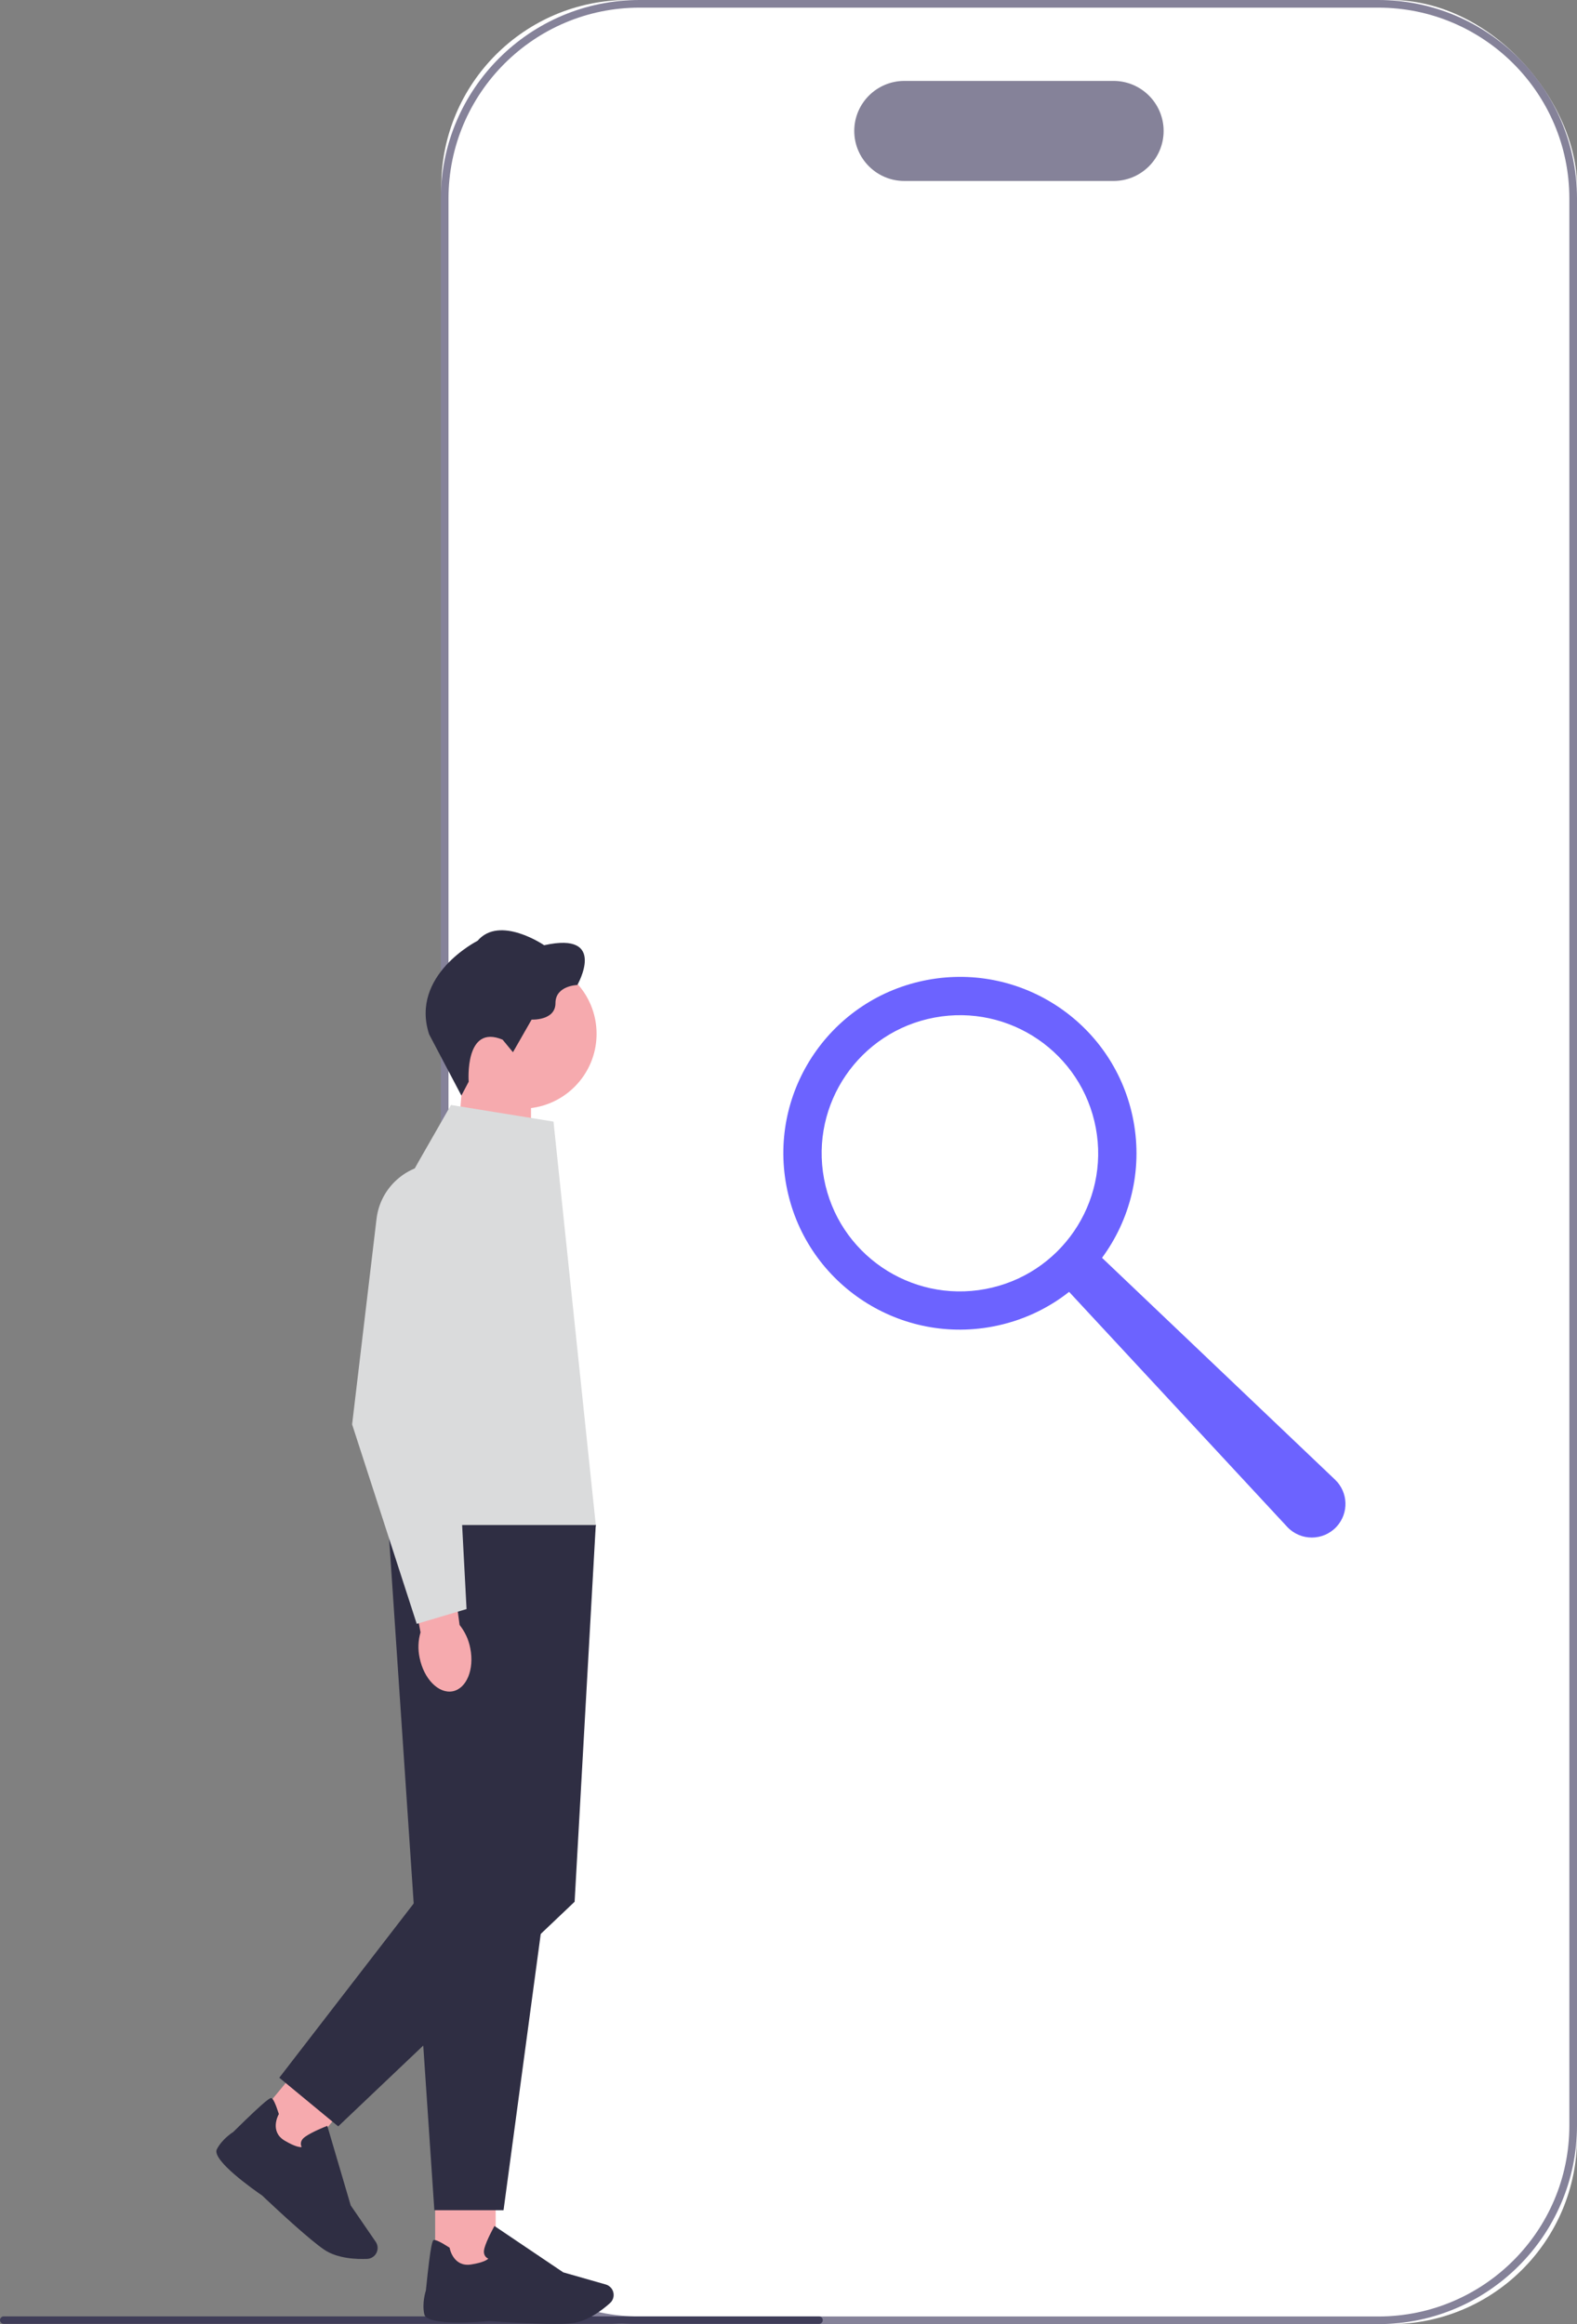 <svg width="262" height="386" viewBox="0 0 262 386" fill="none" xmlns="http://www.w3.org/2000/svg">
<rect x="0" y="0" width="262" height="386" fill="#808080" stroke="none"/>
<g clip-path="url(#clip0_1480_1107)">
<rect x="73.312" width="188.688" height="386" rx="31" fill="white"/>
<path d="M228.989 386H106.252C88.049 386 73.241 371.212 73.241 353.035V32.965C73.241 14.788 88.049 0 106.252 0H228.989C247.192 0 262 14.788 262 32.965V353.035C262 371.212 247.192 386 228.989 386ZM106.252 1.269C88.748 1.269 74.512 15.486 74.512 32.965V353.035C74.512 370.514 88.748 384.731 106.252 384.731H228.989C246.492 384.731 260.729 370.514 260.729 353.035V32.965C260.729 15.486 246.492 1.269 228.989 1.269H106.252Z" fill="#858299"/>
<path d="M185.003 30.057H150.244C145.656 30.057 141.925 26.332 141.925 21.749C141.925 17.167 145.656 13.441 150.244 13.441H185.003C189.591 13.441 193.322 17.167 193.322 21.749C193.322 26.332 189.591 30.057 185.003 30.057Z" fill="#858299"/>
<path d="M136.695 385.333C136.695 385.676 136.415 385.955 136.072 385.955H0.623C0.28 385.955 0 385.676 0 385.333C0 384.99 0.28 384.711 0.623 384.711H136.072C136.415 384.711 136.695 384.99 136.695 385.333Z" fill="#3F3D58"/>
<path d="M75.732 193.009L88.221 197.109V179.16H76.889L75.732 193.009Z" fill="#F6AAAE"/>
<path d="M86.67 184.131C93.543 184.131 99.114 178.567 99.114 171.704C99.114 164.841 93.543 159.277 86.67 159.277C79.797 159.277 74.226 164.841 74.226 171.704C74.226 178.567 79.797 184.131 86.67 184.131Z" fill="#F6AAAE"/>
<path d="M83.505 172.676L85.221 174.758L88.323 169.338C88.323 169.338 92.282 169.541 92.282 166.609C92.282 163.677 95.918 163.594 95.918 163.594C95.918 163.594 101.059 154.626 90.407 156.987C90.407 156.987 83.016 151.929 79.342 156.251C79.342 156.251 68.074 161.919 71.296 171.788L76.654 181.955L77.868 179.651C77.868 179.651 77.131 169.985 83.505 172.676Z" fill="#2F2E43"/>
<path d="M82.348 363.09H72.294V377.332H82.348V363.09Z" fill="#F6AAAE"/>
<path d="M81.243 385.494C79.52 385.652 70.921 386.325 70.489 384.358C70.095 382.549 70.674 380.658 70.756 380.404C71.582 372.191 71.887 372.096 72.072 372.039C72.364 371.956 73.222 372.356 74.608 373.251L74.697 373.308L74.716 373.41C74.741 373.537 75.358 376.551 78.268 376.094C80.264 375.777 80.912 375.339 81.122 375.123C80.95 375.047 80.741 374.914 80.594 374.679C80.378 374.343 80.34 373.911 80.48 373.397C80.855 372.032 81.98 370.014 82.024 369.932L82.152 369.703L93.579 377.402L100.633 379.414C101.167 379.566 101.593 379.947 101.809 380.454C102.108 381.165 101.924 381.99 101.352 382.504C100.068 383.653 97.526 385.627 94.85 385.868C94.138 385.932 93.198 385.957 92.142 385.957C87.725 385.957 81.287 385.5 81.236 385.494L81.243 385.494Z" fill="#2F2E43"/>
<path d="M50.988 341.702L41.898 352.676L49.645 359.076L58.735 348.102L50.988 341.702Z" fill="#F6AAAE"/>
<path d="M43.593 364.669C42.169 363.692 35.108 358.741 36.029 356.951C36.881 355.308 38.533 354.222 38.762 354.076C44.641 348.275 44.94 348.396 45.118 348.472C45.397 348.593 45.798 349.45 46.3 351.017L46.332 351.112L46.281 351.201C46.217 351.315 44.768 354.032 47.304 355.53C49.045 356.558 49.827 356.628 50.12 356.596C50.037 356.431 49.961 356.19 49.992 355.917C50.037 355.523 50.285 355.162 50.73 354.857C51.893 354.045 54.041 353.207 54.136 353.169L54.378 353.074L58.267 366.281L62.417 372.323C62.729 372.78 62.818 373.345 62.659 373.878C62.437 374.614 61.769 375.135 60.994 375.166C59.272 375.236 56.056 375.135 53.838 373.618C53.253 373.218 52.509 372.64 51.696 371.968C48.296 369.156 43.624 364.707 43.586 364.669L43.593 364.669Z" fill="#2F2E43"/>
<path d="M98.981 253.246H64.496L72.161 367.081H83.658L98.987 253.246L98.981 253.246Z" fill="#2F2E43"/>
<path d="M91.958 259.517L98.981 253.246L95.466 315.85L56.189 353.156L46.402 345.077L69.281 315.425L91.958 259.517Z" fill="#2F2E43"/>
<path d="M91.958 186.28L74.925 183.52L69.637 192.754C62.913 204.495 60.174 218.09 61.82 231.513L64.496 253.251H98.981L91.958 186.287L91.958 186.28Z" fill="#DADBDC"/>
<path d="M78.128 273.738C78.834 277.248 77.518 280.453 75.198 280.897C72.872 281.335 70.419 278.847 69.714 275.331C69.415 273.928 69.466 272.481 69.866 271.104L67.07 256.183L74.379 255.047L76.355 269.879C77.258 271.015 77.868 272.335 78.128 273.744V273.738Z" fill="#F6AAAE"/>
<path d="M69.237 269.696L58.503 236.579V236.529L62.557 202.428C63.18 197.204 67.617 193.27 72.879 193.27C76.101 193.27 79.088 194.723 81.071 197.262C83.054 199.8 83.747 203.043 82.965 206.172L75.802 234.777L77.512 267.24L69.231 269.697L69.237 269.696Z" fill="#DADBDC"/>
<path d="M130.651 196.933C133.631 212.831 148.954 223.31 164.881 220.327C169.699 219.425 174.021 217.395 177.618 214.558L213.844 253.577C216.062 255.963 219.844 255.957 222.056 253.558C224.121 251.318 224.007 247.84 221.795 245.739L183.09 208.903C187.742 202.594 189.865 194.451 188.308 186.143C185.327 170.245 170.004 159.767 154.077 162.749C138.15 165.732 127.663 181.028 130.651 196.933ZM136.904 195.765C134.572 183.313 142.783 171.33 155.253 169.001C167.722 166.672 179.721 174.872 182.054 187.324C184.386 199.776 176.175 211.759 163.706 214.088C151.236 216.417 139.237 208.217 136.904 195.765Z" fill="#6C63FF"/>
</g>
<defs>
<clipPath id="clip0_1480_1107">
<rect width="262" height="386" fill="white"/>
</clipPath>
</defs>
</svg>
